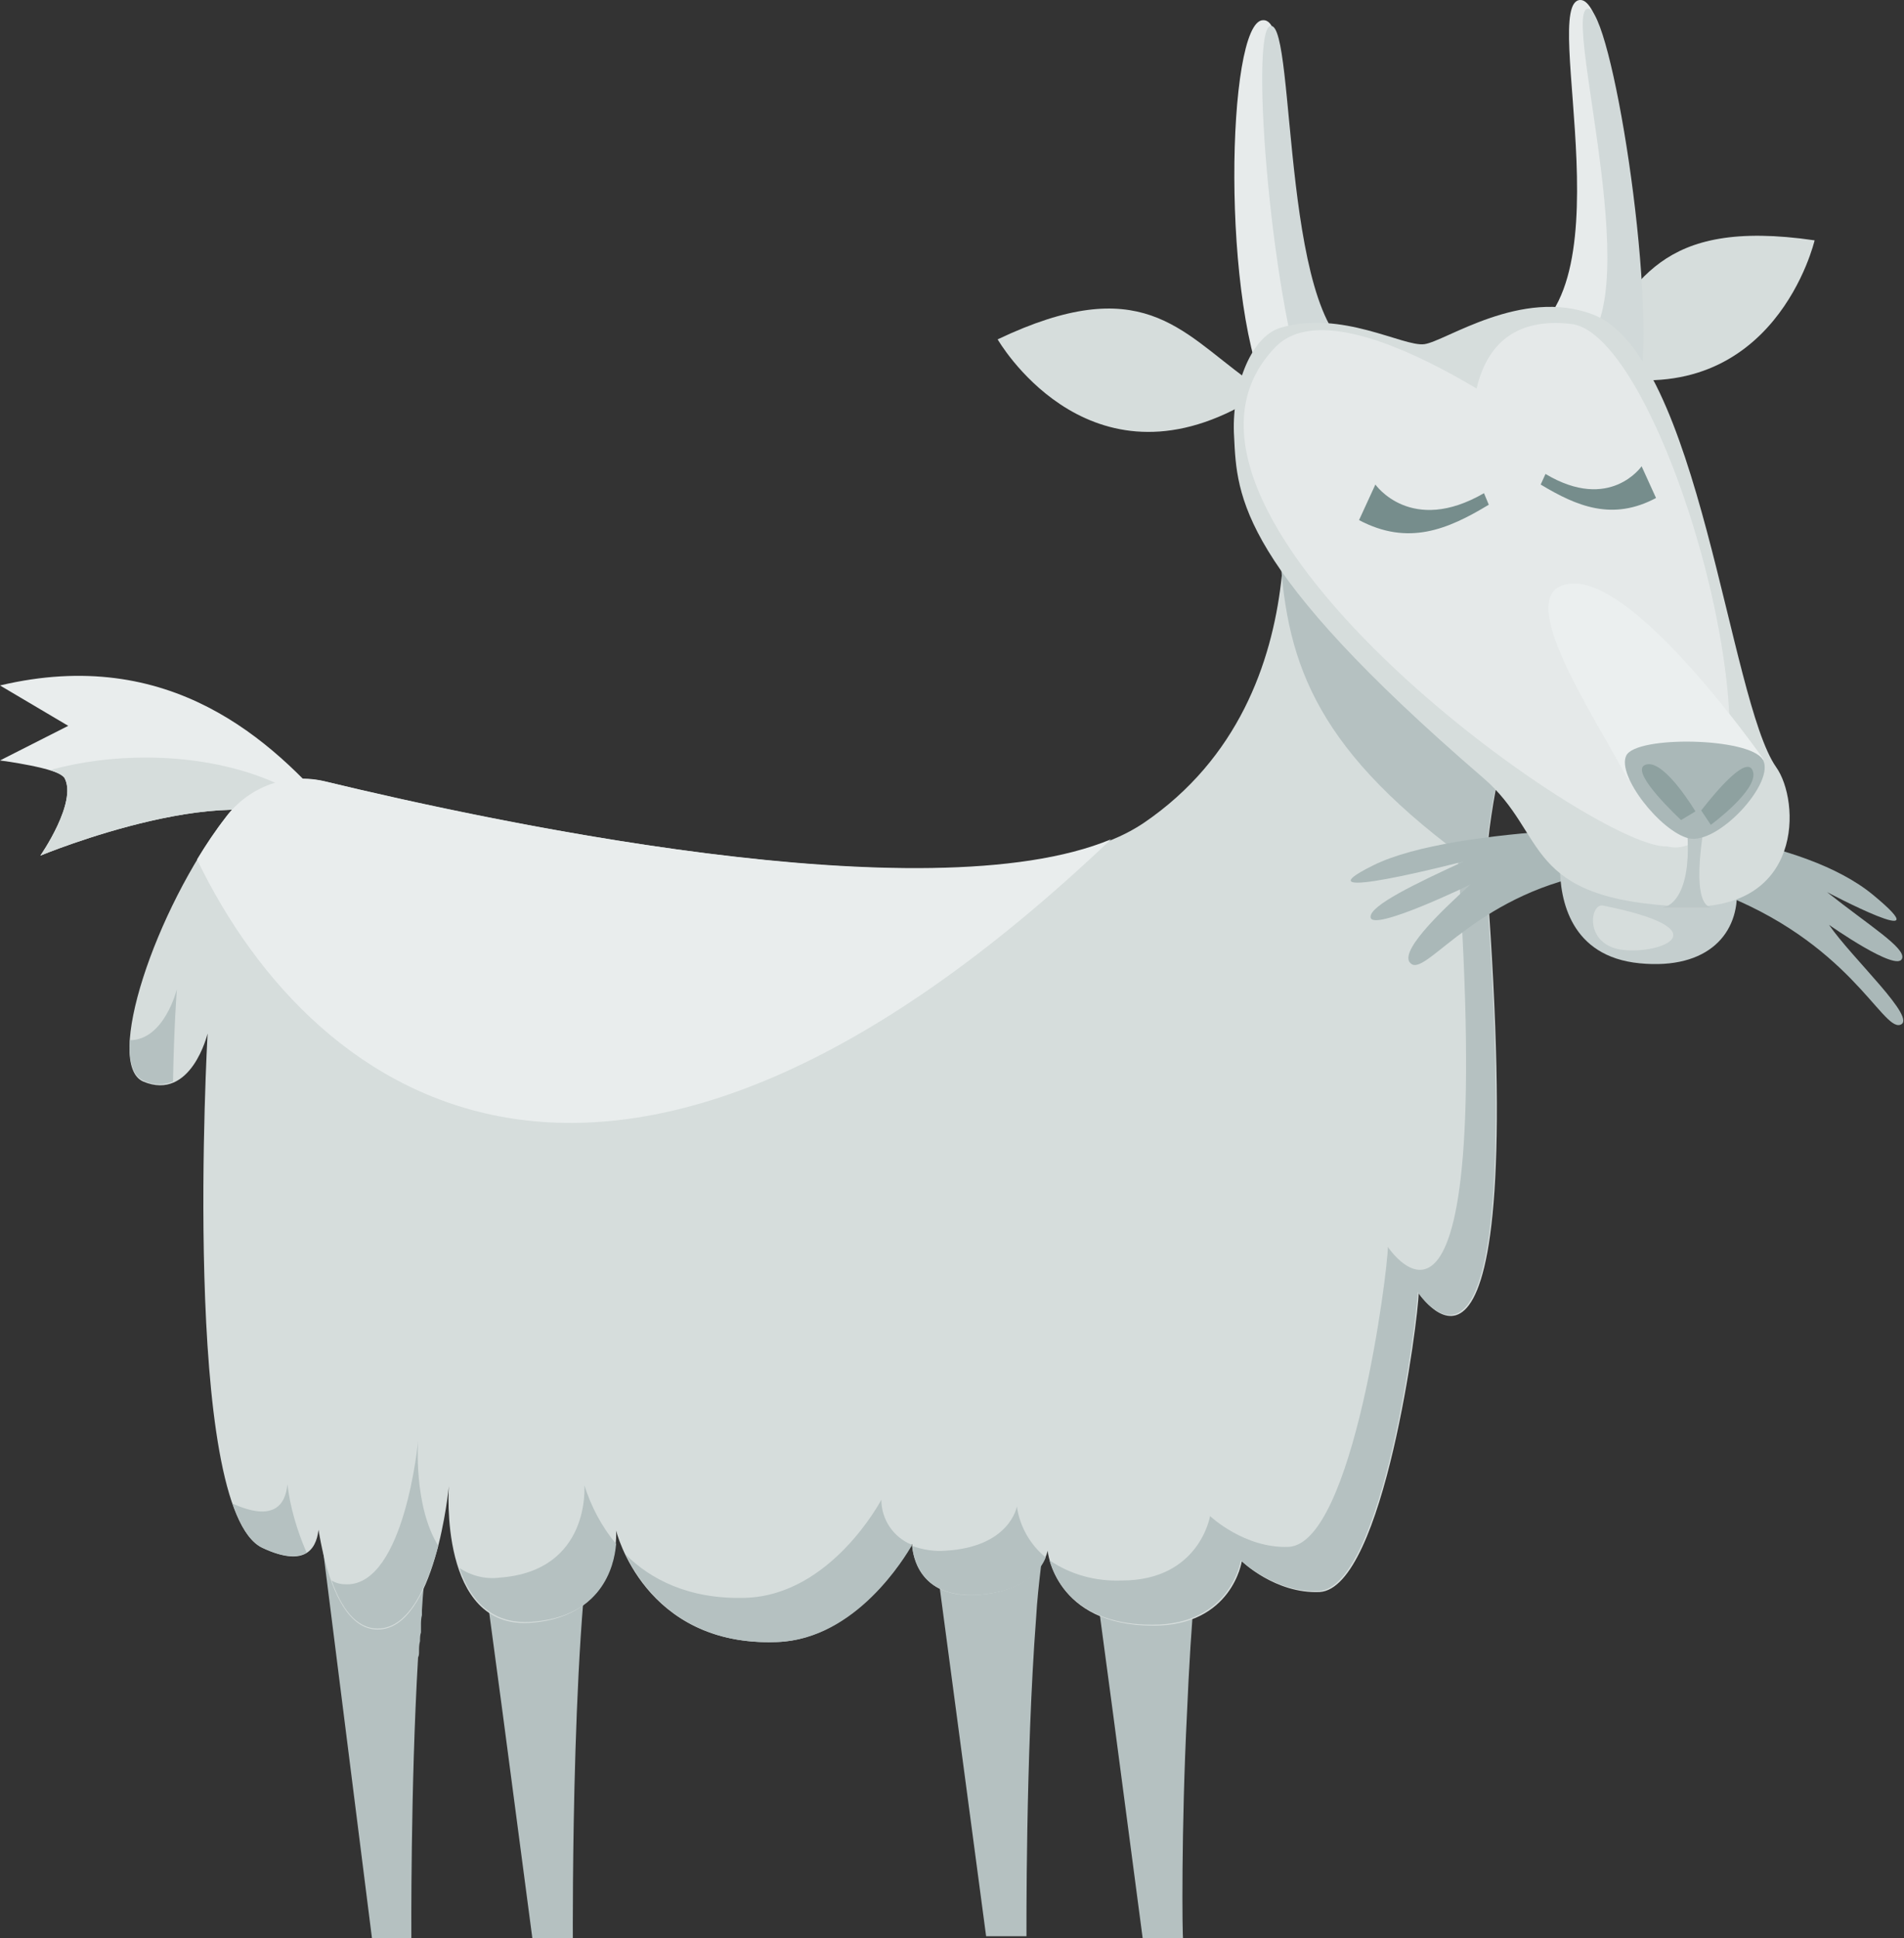 <?xml version="1.0" encoding="utf-8"?>
<!-- Generator: Adobe Illustrator 25.1.0, SVG Export Plug-In . SVG Version: 6.00 Build 0)  -->
<svg version="1.1" id="Layer_1" xmlns="http://www.w3.org/2000/svg" xmlns:xlink="http://www.w3.org/1999/xlink" x="0px" y="0px"
	 viewBox="0 0 198.1 201.6" style="enable-background:new 0 0 198.1 201.6;" xml:space="preserve">
<rect x="0" y="0" width="198.1" height="201.6" fill="#333333" stroke="none"/>
<style type="text/css">
	.st0{fill:#D6DDDC;}
	.st1{fill:#E7EBEB;}
	.st2{fill:#D1D9D9;}
	.st3{fill:#B5C1C1;}
	.st4{fill:#E9EDED;}
	.st5{fill:#AAB8B8;}
	.st6{fill:#C4CECE;}
	.st7{fill:#E5E9E9;}
	.st8{fill:#EBEFEF;}
	.st9{fill:#BCC7C7;}
	.st10{fill:#768D8C;}
	.st11{fill:#8EA1A0;}
</style>
<g>
	<path class="st0" d="M165.2,36.5l1.5,2.6c18,3.5,22.1-14.1,22.1-14.1C172.4,22.6,170.3,29.7,165.2,36.5z"/>
	<path class="st0" d="M103.8,35.3c0,0,9,15.7,25.2,7l0.7-2.9C122.8,34.4,118.7,28.2,103.8,35.3z"/>
</g>
<path class="st1" d="M156.9,35.8c13.3-3.3,3.2-35.6,7.5-35.8c3.7-0.2,6.6,29.8,2.4,39.8L156.9,35.8z"/>
<path class="st2" d="M163.8,36.6c8.3-3.5-1.4-35.4,1.4-35.7c2.4-0.2,7.2,29.5,5.4,39.5L163.8,36.6z"/>
<path class="st1" d="M142.2,37.1c-14.1-2.2-6.2-35.2-10.8-35c-3.8,0.1-4.4,30.3,0.8,39.8L142.2,37.1z"/>
<path class="st2" d="M142,37c-8.8-1.4-7.1-34.7-9.8-34.3c-2.3,0.3,0.2,30.4,4.2,39.6L142,37z"/>
<g>
	<path class="st3" d="M62.4,154.9C62.4,154.9,62.4,154.9,62.4,154.9l-12.7,3.9l2.6,19.4h0l3.1,23.5h4.2
		C59.6,201.6,59.4,165,62.4,154.9L62.4,154.9z"/>
	<path class="st3" d="M43.6,171.8c0-0.4,0-0.7,0.1-1.1c0-0.3,0-0.6,0.1-0.9c0-0.2,0-0.5,0-0.7c0-0.4,0-0.7,0.1-1.1
		c0-0.2,0-0.3,0-0.5c0.1-1.9,0.3-3.7,0.5-5.4c0-0.2,0-0.3,0.1-0.5c0-0.3,0.1-0.6,0.1-0.9c0-0.2,0-0.4,0.1-0.5c0-0.3,0.1-0.5,0.1-0.8
		c0-0.2,0.1-0.4,0.1-0.6c0-0.2,0.1-0.5,0.1-0.7c0-0.2,0.1-0.4,0.1-0.6c0-0.2,0.1-0.4,0.1-0.6c0-0.2,0.1-0.4,0.1-0.6
		c0-0.1,0.1-0.3,0.1-0.4c0.1-0.3,0.2-0.7,0.2-1l-12.3,3.9l5.4,42.8h4.1c0,0-0.1-15.6,0.7-29.2C43.6,172.2,43.6,172,43.6,171.8z"/>
	<path class="st3" d="M123.5,178.2c0.4-9.3,1.1-18.8,2.4-23.3l0,0c0,0,0,0,0,0l-12.7,3.9l2.6,19.4h0l3.1,23.5h4.2
		C123,201.6,122.9,190.1,123.5,178.2L123.5,178.2z"/>
	<path class="st3" d="M107.8,168.3c0.1-1.8,0.3-3.6,0.5-5.3c0-0.1,0-0.2,0-0.4c0-0.4,0.1-0.8,0.1-1.2c0-0.2,0-0.4,0.1-0.5
		c0-0.3,0.1-0.6,0.1-0.9c0-0.2,0.1-0.4,0.1-0.6c0-0.3,0.1-0.5,0.1-0.8c0-0.2,0.1-0.4,0.1-0.6c0-0.2,0.1-0.5,0.1-0.7
		c0-0.2,0.1-0.3,0.1-0.5c0-0.2,0.1-0.5,0.2-0.7c0-0.1,0.1-0.3,0.1-0.4c0.1-0.3,0.2-0.7,0.3-1l-12.8,3.9l5.7,42.8h4.2
		C106.8,201.6,106.7,182.7,107.8,168.3C107.8,168.3,107.8,168.3,107.8,168.3z"/>
</g>
<path class="st0" d="M33.9,81.3c-3.9-0.9-8,0.5-10.4,3.7c-7.4,9.7-12.7,25.7-8.6,27.5c5,2.1,6.7-5,6.7-5s-2.8,49.5,5.7,53.5
	s5.3-6.7,5.3-6.7s0.7,15.2,6.7,15.2s7.4-14.9,7.4-14.9s-1.1,14.9,8.5,14.2s8.9-9.6,8.9-9.6s2.9,12.1,16.7,11.6
	c8.8-0.3,14.1-10.2,14.1-10.2s0,5.7,6.7,5.3s7.4-4.6,7.4-4.6s0.7,7.8,11,7.8c8.2,0,9.2-6.7,9.2-6.7s3.5,3.4,8.1,3.2
	c6.7-0.4,10.3-28.7,10.3-31.1c0,0,11.6,17.6,7.1-42.8c-0.7-9.5,7.8-35.8,7.8-35.8l-29.7-10.3c0,0,5.9,26.6-13.8,40
	C102.5,96.7,51,85.4,33.9,81.3z"/>
<path class="st3" d="M43.5,149.9c0,0-1.4,14.9-7.4,14.9c-0.6,0-1.1-0.1-1.6-0.4c1,2.8,2.5,5,4.8,5c3.3,0,5.2-4.6,6.3-8.6
	C43,156.6,43.5,149.9,43.5,149.9z"/>
<path class="st3" d="M29.9,154.4c-0.2,2.2-1.5,3.9-5.7,2c0.8,2.3,1.8,4,3.1,4.6c2.3,1.1,3.8,1,4.6,0.5
	C30.9,159.2,30.2,156.8,29.9,154.4z"/>
<path class="st3" d="M60.8,154.5c0,0,0.7,8.9-8.8,9.6c-1.5,0.2-3-0.2-4.2-1c1.1,3.2,3.2,5.9,7.5,5.6c7.2-0.5,8.6-5.6,8.8-8.1
	C62.6,158.8,61.5,156.7,60.8,154.5z"/>
<path class="st3" d="M18.4,102.9c0,0-1.3,5.3-4.9,5.3c-0.1,2.2,0.3,3.7,1.4,4.2c1,0.5,2.1,0.5,3.1,0.1
	C18.1,106.8,18.4,102.9,18.4,102.9z"/>
<path class="st3" d="M162.5,55.8l-4.2-1.5c-2.2,7.2-7.4,25.1-6.8,32.6c4.5,60.4-7.1,42.8-7.1,42.8c0,2.5-3.6,30.8-10.3,31.2
	c-4.6,0.2-8.2-3.2-8.2-3.2s-1.1,6.7-9.2,6.7c-2.7,0.1-5.3-0.6-7.5-2.1c0.6,2.1,2.8,6.7,10.7,6.7c8.2,0,9.2-6.7,9.2-6.7
	s3.5,3.4,8.1,3.2c6.7-0.4,10.3-28.7,10.3-31.1c0,0,11.6,17.6,7.1-42.8C154,82,162.5,55.8,162.5,55.8z"/>
<path class="st3" d="M105.8,156.7c0,0-0.7,4.2-7.4,4.6c-1.2,0.1-2.4-0.1-3.5-0.5c0.1,1,0.7,5.4,6.7,5.1c5-0.3,6.7-2.6,7.2-3.9
	C107.2,160.7,106.1,158.8,105.8,156.7z"/>
<path class="st3" d="M91.7,156c0,0-5.2,9.9-14.1,10.2c-6,0.2-10-2-12.5-4.5c1.7,3.5,6,9.5,15.8,9.1c8.2-0.3,13.3-8.9,14-10.1
	C92.9,159.9,91.7,158,91.7,156z"/>
<path class="st3" d="M133.2,57.7c0.7,11.6,3.9,20.6,20.4,32.4l1.9-15.4L133.2,57.7z"/>
<path class="st4" d="M35,84.8C28.3,77,17.7,67.1,0,71.3l7.1,4.2L0,79.1c0,0,6.2,0.8,6.7,1.8C8.1,83.4,4.2,89,4.2,89
	s21.2-8.8,28.3-2.5L35,84.8z"/>
<path class="st0" d="M6.7,80.9c1.4,2.5-2.5,8.1-2.5,8.1s21.2-8.8,28.3-2.5l1.7-1.2c-3.3-3.8-10.6-6.5-19-6.5c-3.4,0-6.7,0.4-10,1.3
	C5.8,80.3,6.3,80.5,6.7,80.9z"/>
<path class="st5" d="M166.8,90.7c-12.8,1.9-18.2,10.6-19.9,9.6s2.9-5.4,6.1-8.3c0,0-10.3,5-10.4,3.4c-0.1-1.2,4.7-3.5,9.7-5.8
	c0,0-18.1,4.7-9.4,0.4s32.1-4,32.1-4L166.8,90.7z"/>
<path class="st5" d="M178.4,92.7c14,5.2,17.4,14.5,19.3,13.9s-5-6.9-7.4-10.4c0,0,7.1,5,7.6,3.5c0.4-1.1-3.4-3.4-7.8-6.9
	c0,0,12.3,6.5,4.8,0.3s-23.4-7-23.4-7L178.4,92.7z"/>
<path class="st6" d="M162.3,90.1c0,3.5,1.1,9.4,8.3,10.1s10.4-3.2,10.1-7.8L162.3,90.1z"/>
<path class="st0" d="M128.4,45.4c-0.3-4.8,1.6-10.3,4.8-11.3c6.4-1.9,12.8,2,15,1.7s10.1-5.9,17.5-3.1c11.1,4.2,14.2,40.1,19.1,47.1
	c2.5,3.5,2.9,15-9.6,14.5c-17-0.7-14-7.5-20.9-13.4C128.9,59,128.7,51.7,128.4,45.4z"/>
<path class="st7" d="M163.5,33.7c10,1.2,24.2,52,11.4,54.4C164.3,90.2,139,30.8,163.5,33.7z"/>
<path class="st7" d="M132.7,36.1c6.7-6.9,28,8.4,33.5,13.3c7.6,6.7,12.8,35.8,7.8,38.5S115.8,53.6,132.7,36.1z"/>
<path class="st8" d="M169.4,81.1c-4-7.4-12.6-20.2-5.7-20.4S183.5,79,183.5,79L169.4,81.1z"/>
<path class="st9" d="M173,94.4c1.6-0.3,3.2-2.9,2.4-9.3l2.1-0.3c0,0-1.9,9.3,0.6,9.6H173z"/>
<path class="st5" d="M175.7,87.2c3.1,0.7,9.1-5.9,7.7-8.2s-13.2-2.5-14.2-0.4S172.8,86.5,175.7,87.2z"/>
<path class="st10" d="M141.4,54.1l1.7-3.7c0,0,3.7,5.3,11.3,0.9l0.5,1.2C150.6,55.1,146.5,56.8,141.4,54.1z"/>
<path class="st10" d="M172.3,51.8l-1.5-3.3c0,0-3.3,4.8-10,0.8l-0.5,1.1C164.1,52.7,167.8,54.2,172.3,51.8z"/>
<path class="st4" d="M115.6,87.3c-19.2,8-65.7-2.1-81.7-6c-3.9-1-8,0.5-10.4,3.7c-1.1,1.4-2.1,2.9-3,4.4
	C32.9,115.1,64.1,136.3,115.6,87.3z"/>
<path class="st11" d="M174.9,85.3c-2.1-2-5.4-5.5-3.5-5.8s5,4.9,5,4.9L174.9,85.3z"/>
<path class="st11" d="M177,84.3c1.8-2.3,4.9-5.9,5.4-4s-4.4,5.5-4.4,5.5L177,84.3z"/>
<path class="st0" d="M166.8,94.2c-1.4-0.3-2,4.1,2,4.6S179.3,96.7,166.8,94.2z"/>
</svg>
